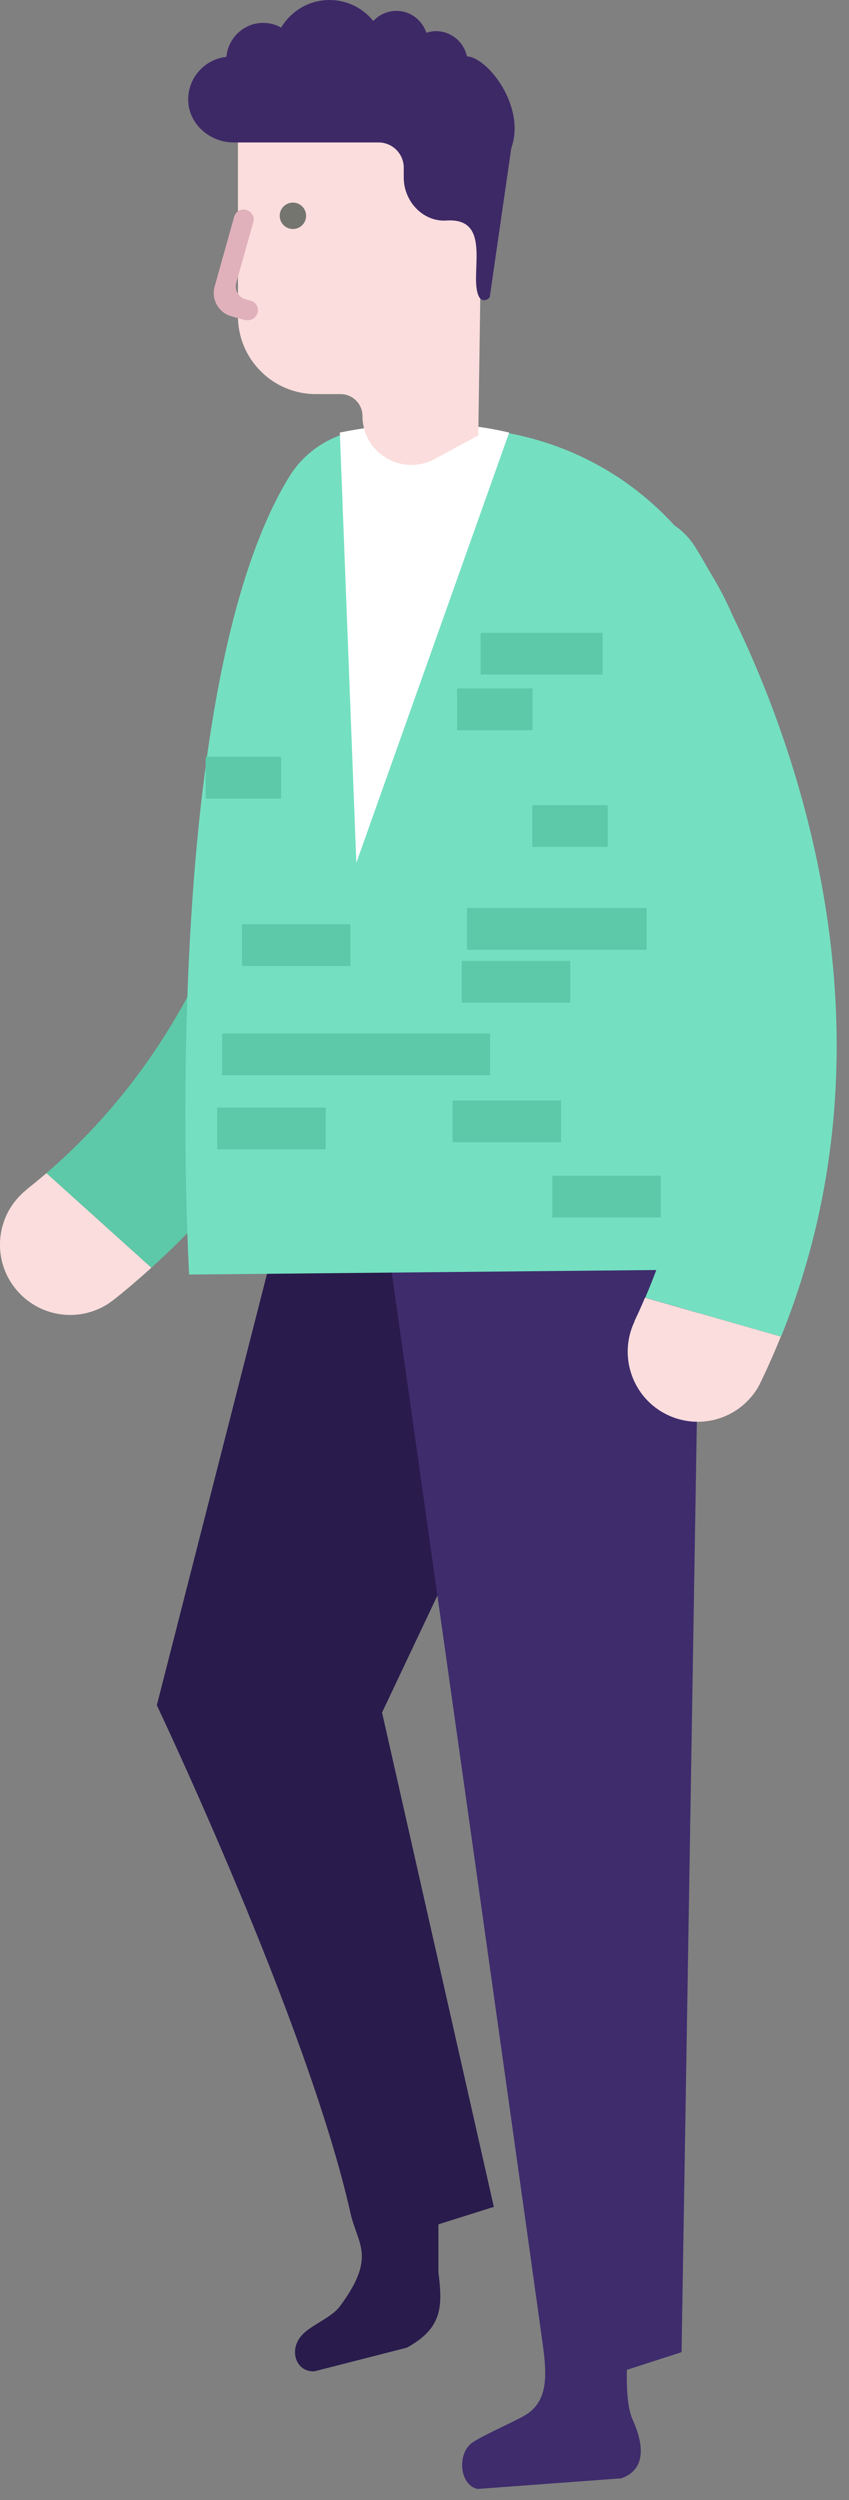 <svg width="36" height="106" viewBox="0 0 36 106" fill="none" xmlns="http://www.w3.org/2000/svg">
<rect x="0" y="0" width="36" height="106" fill="#808080" stroke="none"/>
<g clip-path="url(#clip0_133_840)">
<path d="M11.68 52.58H25.68L16.2 72.61L20.94 93.57L18.59 94.31V96.35C18.77 97.78 18.77 98.71 17.25 99.54L13.34 100.54C12.57 100.6 12.21 99.65 12.81 99C13.21 98.57 14.05 98.27 14.41 97.79C15.98 95.67 15.16 95.17 14.86 93.83C13.07 85.82 6.65 72.3 6.65 72.3L11.69 52.57L11.68 52.58Z" fill="#291B4C"/>
<path d="M16.13 50.64L29.7 51.03L28.9 99.73L26.58 100.48C26.57 101.07 26.58 102.06 26.83 102.6C27.19 103.4 27.54 104.66 26.34 105.08L20.25 105.53C19.49 105.38 19.35 104.02 20.05 103.55C20.51 103.24 21.78 102.69 22.26 102.41C23.24 101.82 23.2 100.75 23.01 99.37C21.63 89.4 16.14 50.63 16.14 50.63L16.13 50.64Z" fill="#3E2C6D"/>
<path d="M1.13 50.44C-0.16 51.46 -0.38 53.33 0.64 54.62C1.48 55.68 2.89 56.02 4.08 55.54C4.34 55.44 4.59 55.29 4.82 55.11C5.38 54.67 5.91 54.21 6.42 53.75L1.97 49.74C1.69 49.98 1.41 50.21 1.12 50.44H1.13Z" fill="#FADDDC"/>
<path d="M14.53 19.4C12.9 19.59 11.73 21.06 11.91 22.69C11.93 22.86 13.66 39.66 1.97 49.74L6.42 53.75C19.92 41.59 17.92 22.83 17.82 22.01C17.63 20.38 16.16 19.22 14.53 19.4Z" fill="#5DC9A8"/>
<path d="M8.02 54.04L32.74 53.8L30.27 33.68C34.28 32.91 31.67 19.33 20.31 18.18H15.96C14.46 18.18 13.04 18.94 12.26 20.22C6.59 29.48 8.02 54.04 8.02 54.04Z" fill="#74E0C1"/>
<path d="M26.91 56.02C26.2 57.5 26.82 59.28 28.3 59.99C29.52 60.57 30.93 60.26 31.79 59.3C31.98 59.09 32.14 58.86 32.26 58.59C32.57 57.95 32.85 57.31 33.11 56.67L27.35 55.02C27.21 55.35 27.06 55.69 26.9 56.02H26.91Z" fill="#FADDDC"/>
<path d="M25.34 22.25C23.96 23.13 23.55 24.97 24.43 26.35C24.52 26.5 33.44 40.84 27.36 55.02L33.12 56.67C39.92 39.82 29.89 23.84 29.45 23.15C28.57 21.77 26.73 21.37 25.35 22.25H25.34Z" fill="#74E0C1"/>
<path d="M21.59 18.34C19.46 17.84 17.09 17.8 14.41 18.34L15.11 36.58L21.59 18.34Z" fill="white"/>
<path d="M20.48 4.11H10.09V7.6V13.41C10.09 15.23 11.57 16.71 13.39 16.71H14.44C14.95 16.71 15.37 17.12 15.37 17.64C15.37 19.21 17.05 20.21 18.43 19.46L20.28 18.46L20.49 4.12L20.48 4.11Z" fill="#FADDDC"/>
<path d="M10.41 13.58L9.81 13.41C9.27 13.26 8.95 12.69 9.1 12.15L9.93 9.19C9.99 8.96 10.23 8.83 10.45 8.9C10.67 8.97 10.81 9.2 10.74 9.42L10.02 11.98C9.93 12.29 10.11 12.61 10.42 12.69L10.63 12.75C10.86 12.81 10.99 13.05 10.92 13.27C10.85 13.49 10.62 13.63 10.4 13.56L10.41 13.58Z" fill="#E0B1BB"/>
<path d="M11.86 9.15C11.86 9.46 12.11 9.71 12.42 9.71C12.73 9.71 12.98 9.46 12.98 9.15C12.98 8.84 12.73 8.59 12.42 8.59C12.11 8.59 11.86 8.84 11.86 9.15Z" fill="#757570"/>
<path d="M17.36 10.96C17.36 11.49 17.79 11.92 18.32 11.92C18.85 11.92 19.28 11.49 19.28 10.96V8.87C19.28 8.34 18.85 7.91 18.32 7.91C17.79 7.91 17.36 8.34 17.36 8.87V10.96Z" fill="#FADDDC"/>
<path d="M19.8 2.39C19.67 1.78 19.13 1.32 18.48 1.32C18.34 1.32 18.21 1.35 18.08 1.39C17.9 0.85 17.4 0.46 16.81 0.46C16.42 0.46 16.07 0.63 15.83 0.89C15.39 0.35 14.73 0 13.97 0C13.1 0 12.34 0.47 11.92 1.17C11.69 1.04 11.44 0.97 11.16 0.97C10.34 0.97 9.67 1.61 9.6 2.41C8.63 2.52 7.89 3.38 7.99 4.4C8.09 5.35 8.96 6.04 9.91 6.04H16.05C16.64 6.04 17.12 6.52 17.12 7.11V7.53C17.12 8.54 17.94 9.42 18.94 9.35C20.93 9.22 19.86 11.72 20.31 12.58C20.46 12.87 20.77 12.66 20.77 12.58L21.68 6.28C22.31 4.52 20.68 2.43 19.8 2.39Z" fill="#3E2967"/>
<path d="M19.8 40.27H27.42V38.5H19.8V40.27Z" fill="#5DC9A8"/>
<path d="M19.58 42.51H24.18V40.74H19.58V42.51Z" fill="#5DC9A8"/>
<path d="M10.26 40.96H14.86V39.19H10.26V40.96Z" fill="#5DC9A8"/>
<path d="M9.21 48.73H13.81V46.96H9.21V48.73Z" fill="#5DC9A8"/>
<path d="M23.42 51.62H28.02V49.85H23.42V51.62Z" fill="#5DC9A8"/>
<path d="M19.19 48.43H23.79V46.66H19.19V48.43Z" fill="#5DC9A8"/>
<path d="M20.38 28.6H25.55V26.83H20.38V28.6Z" fill="#5DC9A8"/>
<path d="M22.57 35.91H25.77V34.14H22.57V35.91Z" fill="#5DC9A8"/>
<path d="M8.72 33.86H11.92V32.09H8.72V33.86Z" fill="#5DC9A8"/>
<path d="M19.38 30.96H22.58V29.19H19.38V30.96Z" fill="#5DC9A8"/>
<path d="M9.42 45.59H20.78V43.82H9.42V45.59Z" fill="#5DC9A8"/>
</g>
<defs>
<clipPath id="clip0_133_840">
<rect width="35.47" height="105.53" fill="white"/>
</clipPath>
</defs>
</svg>
